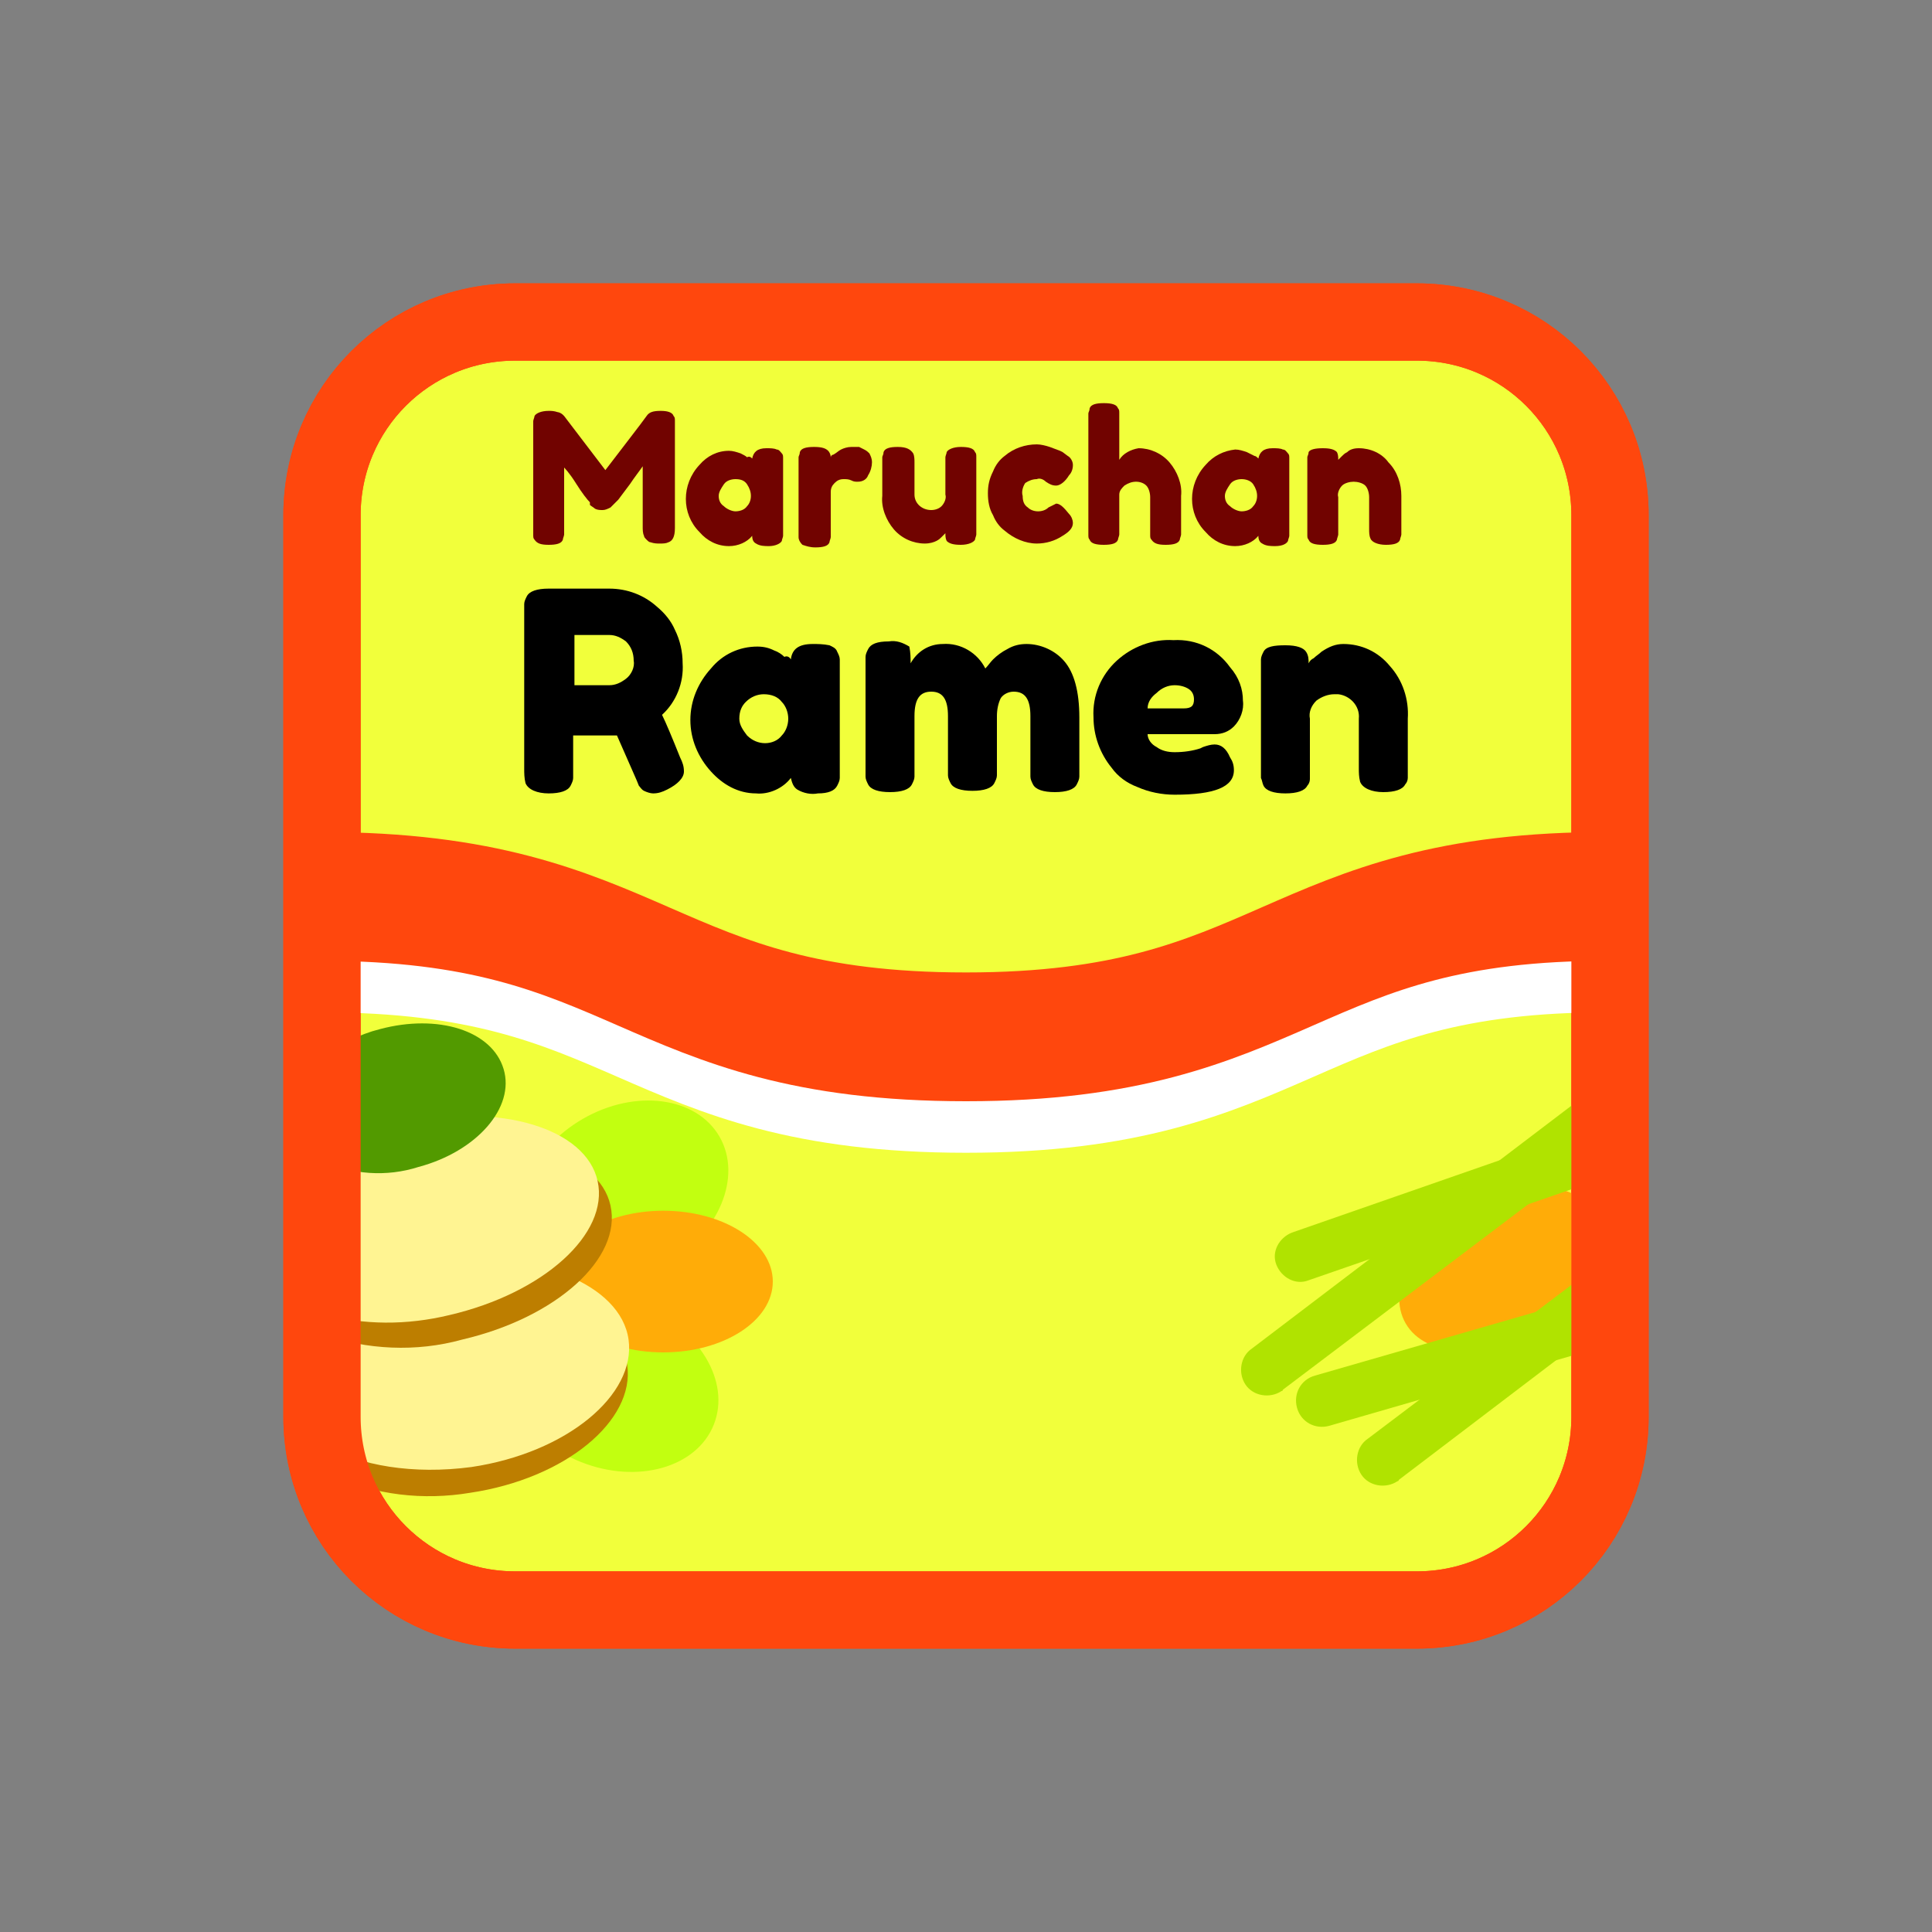 <?xml version="1.0" encoding="utf-8"?>
<!-- Generator: Adobe Illustrator 22.1.0, SVG Export Plug-In . SVG Version: 6.00 Build 0)  -->
<svg version="1.1" id="Layer_1" xmlns="http://www.w3.org/2000/svg" xmlns:xlink="http://www.w3.org/1999/xlink" x="0px" y="0px"
	 viewBox="0 0 150 150" style="enable-background:new 0 0 150 150;" xml:space="preserve">
<rect x="0" y="0" width="150" height="150" fill="#808080" stroke="none"/>
<style type="text/css">
	.st0{fill:#F1FF3B;stroke:#FF470D;stroke-width:6;stroke-miterlimit:10;}
	.st1{fill:none;stroke:#FFFFFF;stroke-width:10;stroke-miterlimit:10;}
	.st2{fill:none;stroke:#FF470D;stroke-width:10;stroke-miterlimit:10;}
	.st3{fill:#710300;}
	.st4{fill:#C2FF10;}
	.st5{fill:#FFAC08;}
	.st6{fill:#B0E300;}
	.st7{fill:#BD7E00;}
	.st8{fill:#FFF492;}
	.st9{fill:#529A00;}
	.st10{fill:none;stroke:#FF470D;stroke-width:6;stroke-miterlimit:10;}
</style>
<title>L</title>
<path class="st0" d="M40,25h70c8.3,0,15,6.7,15,15v70c0,8.3-6.7,15-15,15H40c-8.3,0-15-6.7-15-15V40C25,31.7,31.7,25,40,25z"/>
<path class="st1" d="M125,73.6c-25-0.1-25,10.9-50,10.9S50,73.6,25,73.6"/>
<path class="st2" d="M125,69.6c-25-0.1-25,10.9-50,10.9S50,69.6,25,69.6"/>
<path d="M52.8,58.8c0.2,0.4,0.3,0.7,0.3,1.1c0,0.5-0.5,1-1.3,1.4c-0.4,0.2-0.7,0.3-1.1,0.3c-0.2,0-0.5-0.1-0.7-0.2
	c-0.2-0.1-0.3-0.3-0.4-0.4c-0.1-0.3-0.7-1.6-1.7-3.9h-0.7h-2.7v2.5c0,0.2,0,0.5,0,0.8c0,0.2-0.1,0.4-0.2,0.6
	c-0.2,0.4-0.8,0.6-1.7,0.6s-1.6-0.3-1.8-0.8c-0.1-0.4-0.1-0.8-0.1-1.1v-12c0-0.3,0-0.5,0-0.8c0-0.2,0.1-0.4,0.2-0.6
	c0.2-0.4,0.8-0.6,1.7-0.6h4.7c1.4,0,2.7,0.5,3.7,1.4c0.6,0.5,1.1,1.1,1.4,1.8c0.4,0.8,0.6,1.7,0.6,2.6c0.1,1.5-0.5,3-1.6,4
	C51.7,56.1,52.2,57.3,52.8,58.8z M44.5,53.2h2.8c0.5,0,0.9-0.2,1.3-0.5c0.4-0.3,0.7-0.9,0.6-1.4c0-0.6-0.2-1.1-0.6-1.5
	c-0.4-0.3-0.8-0.5-1.3-0.5h-2.7V53.2z"/>
<path d="M61.4,51.2c0.1-0.8,0.6-1.2,1.7-1.2c0.4,0,0.8,0,1.3,0.1c0.2,0.1,0.5,0.2,0.6,0.5c0.1,0.2,0.2,0.4,0.2,0.6
	c0,0.2,0,0.5,0,0.8v7.6c0,0.2,0,0.5,0,0.8c0,0.2-0.1,0.4-0.2,0.6c-0.2,0.4-0.7,0.6-1.5,0.6c-0.5,0.1-1.1,0-1.6-0.3
	c-0.3-0.2-0.4-0.5-0.5-0.9c-0.6,0.8-1.7,1.3-2.7,1.2c-1.4,0-2.6-0.7-3.5-1.7c-1-1.1-1.6-2.5-1.6-4c0-1.5,0.6-2.9,1.6-4
	c0.9-1.1,2.2-1.7,3.6-1.7c0.5,0,0.9,0.1,1.3,0.3c0.3,0.1,0.6,0.3,0.8,0.5C61.1,50.9,61.3,51,61.4,51.2z M57.4,55.8
	c0,0.5,0.3,0.9,0.6,1.3c0.4,0.4,0.9,0.6,1.4,0.6c0.5,0,1-0.2,1.3-0.6c0.3-0.3,0.5-0.8,0.5-1.3c0-0.5-0.2-1-0.5-1.3
	c-0.3-0.4-0.8-0.6-1.4-0.6c-0.5,0-1,0.2-1.4,0.6C57.6,54.8,57.4,55.2,57.4,55.8L57.4,55.8z"/>
<path d="M70.7,51.5c0.5-0.9,1.4-1.5,2.5-1.5c1.4-0.1,2.7,0.7,3.3,1.9c0.2-0.2,0.4-0.5,0.6-0.7c0.3-0.3,0.7-0.6,1.1-0.8
	c0.5-0.3,1-0.4,1.5-0.4c1.1,0,2.2,0.5,2.9,1.3c0.8,0.9,1.2,2.4,1.2,4.4v3.8c0,0.2,0,0.5,0,0.8c0,0.2-0.1,0.4-0.2,0.6
	c-0.2,0.4-0.8,0.6-1.7,0.6s-1.5-0.2-1.7-0.6c-0.1-0.2-0.2-0.4-0.2-0.6c0-0.2,0-0.5,0-0.8v-3.9c0-1.3-0.4-1.9-1.3-1.9
	c-0.4,0-0.8,0.2-1,0.5c-0.2,0.4-0.3,0.9-0.3,1.4v3.8c0,0.3,0,0.5,0,0.8c0,0.2-0.1,0.4-0.2,0.6c-0.2,0.4-0.8,0.6-1.7,0.6
	s-1.5-0.2-1.7-0.6c-0.1-0.2-0.2-0.4-0.2-0.6c0-0.2,0-0.5,0-0.8v-3.8c0-1.3-0.4-1.9-1.3-1.9c-0.9,0-1.3,0.6-1.3,1.9v3.9
	c0,0.2,0,0.5,0,0.8c0,0.2-0.1,0.4-0.2,0.6c-0.2,0.4-0.8,0.6-1.7,0.6s-1.5-0.2-1.7-0.6c-0.1-0.2-0.2-0.4-0.2-0.6c0-0.3,0-0.5,0-0.8
	v-7.7c0-0.2,0-0.5,0-0.8c0-0.2,0.1-0.4,0.2-0.6c0.2-0.4,0.7-0.6,1.6-0.6c0.6-0.1,1.1,0.1,1.6,0.4C70.7,50.7,70.7,51.1,70.7,51.5z"/>
<path d="M96.5,54.4c0.1,0.7-0.2,1.5-0.7,2c-0.4,0.4-0.9,0.6-1.5,0.6h-5.2c0,0.4,0.3,0.8,0.7,1c0.4,0.3,0.9,0.4,1.4,0.4
	c0.7,0,1.4-0.1,2-0.3l0.2-0.1c0.3-0.1,0.6-0.2,0.9-0.2c0.5,0,0.9,0.3,1.2,1c0.2,0.3,0.3,0.6,0.3,1c0,1.3-1.5,1.9-4.6,1.9
	c-1,0-2-0.2-2.9-0.6c-0.8-0.3-1.5-0.8-2-1.5c-0.9-1.1-1.4-2.5-1.4-3.9c-0.1-1.7,0.6-3.3,1.8-4.4c1.2-1.1,2.8-1.7,4.4-1.6
	c1.8-0.1,3.4,0.7,4.4,2.1C96.2,52.6,96.5,53.5,96.5,54.4z M91.9,55c0.6,0,0.8-0.2,0.8-0.7c0-0.3-0.1-0.6-0.4-0.8
	c-0.3-0.2-0.7-0.3-1.1-0.3c-0.5,0-1,0.2-1.4,0.6c-0.4,0.3-0.7,0.7-0.7,1.2L91.9,55z"/>
<path d="M104.3,50c1.4,0,2.7,0.6,3.6,1.7c1,1.1,1.5,2.6,1.4,4.1v3.8c0,0.2,0,0.5,0,0.8c0,0.2-0.1,0.4-0.2,0.5
	c-0.2,0.4-0.8,0.6-1.7,0.6s-1.6-0.3-1.8-0.8c-0.1-0.4-0.1-0.7-0.1-1.1v-3.8c0.1-1-0.7-1.8-1.6-1.9c-0.1,0-0.2,0-0.3,0
	c-0.5,0-1,0.2-1.4,0.5c-0.4,0.4-0.6,0.9-0.5,1.4v3.9c0,0.2,0,0.5,0,0.8c0,0.2-0.1,0.4-0.2,0.5c-0.2,0.4-0.8,0.6-1.7,0.6
	s-1.5-0.2-1.7-0.6c-0.1-0.2-0.1-0.4-0.2-0.6c0-0.2,0-0.5,0-0.8v-7.7c0-0.2,0-0.5,0-0.7c0-0.2,0.1-0.4,0.2-0.6
	c0.2-0.4,0.8-0.5,1.7-0.5s1.4,0.2,1.6,0.5c0.2,0.3,0.2,0.6,0.2,0.9c0.1-0.2,0.2-0.3,0.4-0.4c0.2-0.2,0.4-0.3,0.6-0.5
	C103.2,50.2,103.7,50,104.3,50z"/>
<path class="st3" d="M52.3,32.3c0.1,0.1,0.1,0.2,0.1,0.4c0,0.2,0,0.3,0,0.5V41c0,0.7-0.2,1-0.5,1.1c-0.2,0.1-0.4,0.1-0.7,0.1
	c-0.2,0-0.4,0-0.7-0.1c-0.1,0-0.2-0.1-0.3-0.2c-0.1-0.1-0.2-0.2-0.2-0.3c-0.1-0.2-0.1-0.5-0.1-0.7v-4.7c-0.2,0.3-0.6,0.8-1,1.4
	L48,38.8l-0.3,0.3c-0.1,0.1-0.2,0.2-0.3,0.3c-0.2,0.1-0.4,0.2-0.6,0.2c-0.2,0-0.4,0-0.6-0.1c-0.1-0.1-0.3-0.2-0.4-0.3L45.8,39
	c-0.2-0.2-0.6-0.7-1.1-1.5s-0.9-1.2-0.9-1.2V41c0,0.2,0,0.4,0,0.5c0,0.1-0.1,0.3-0.1,0.4c-0.1,0.3-0.5,0.4-1.1,0.4s-0.9-0.1-1.1-0.4
	c-0.1-0.1-0.1-0.2-0.1-0.4c0-0.2,0-0.3,0-0.5v-7.8c0-0.2,0-0.3,0-0.5c0-0.1,0.1-0.3,0.1-0.4c0.1-0.2,0.5-0.4,1.1-0.4
	c0.2,0,0.4,0,0.7,0.1c0.1,0,0.3,0.1,0.4,0.2l0.1,0.1l3.2,4.2c1.6-2.1,2.7-3.5,3.2-4.2c0.2-0.3,0.5-0.4,1.1-0.4
	C51.8,31.9,52.2,32,52.3,32.3z"/>
<path class="st3" d="M58.4,35.6c0.1-0.5,0.4-0.8,1.1-0.8c0.3,0,0.6,0,0.8,0.1c0.2,0,0.3,0.2,0.4,0.3c0.1,0.1,0.1,0.2,0.1,0.4
	c0,0.2,0,0.3,0,0.5v5c0,0.2,0,0.3,0,0.5c0,0.1-0.1,0.3-0.1,0.4c-0.1,0.2-0.5,0.4-1,0.4c-0.3,0-0.7,0-1-0.2c-0.2-0.1-0.3-0.3-0.3-0.6
	c-0.4,0.5-1.1,0.8-1.8,0.8c-0.9,0-1.7-0.4-2.3-1.1c-1.4-1.4-1.4-3.7,0-5.2c0.6-0.7,1.4-1.1,2.3-1.1c0.3,0,0.6,0.1,0.9,0.2
	c0.2,0.1,0.4,0.2,0.5,0.3C58.2,35.4,58.3,35.5,58.4,35.6z M55.8,38.5c0,0.3,0.1,0.6,0.4,0.8c0.2,0.2,0.6,0.4,0.9,0.4
	c0.3,0,0.7-0.1,0.9-0.4c0.2-0.2,0.3-0.5,0.3-0.8c0-0.3-0.1-0.6-0.3-0.9c-0.2-0.3-0.5-0.4-0.9-0.4c-0.3,0-0.7,0.1-0.9,0.4
	C56,37.9,55.8,38.2,55.8,38.5z"/>
<path class="st3" d="M67.1,34.9c0.2,0.1,0.3,0.2,0.4,0.3c0.1,0.2,0.2,0.4,0.2,0.7c0,0.3-0.1,0.7-0.3,1c-0.1,0.3-0.4,0.5-0.8,0.5
	c-0.2,0-0.3,0-0.5-0.1c-0.2-0.1-0.4-0.1-0.6-0.1c-0.3,0-0.5,0.1-0.7,0.3c-0.2,0.2-0.3,0.4-0.3,0.7v3c0,0.2,0,0.4,0,0.5
	c0,0.1-0.1,0.3-0.1,0.4c-0.1,0.3-0.5,0.4-1.1,0.4c-0.4,0-0.7-0.1-1-0.2c-0.2-0.2-0.3-0.4-0.3-0.6V36c0-0.2,0-0.3,0-0.5
	c0-0.1,0.1-0.2,0.1-0.4c0.1-0.3,0.5-0.4,1.1-0.4s0.9,0.1,1.1,0.3c0.1,0.1,0.2,0.3,0.2,0.5c0-0.1,0.1-0.2,0.2-0.2
	c0.2-0.1,0.4-0.3,0.6-0.4c0.2-0.1,0.5-0.2,0.8-0.2c0.2,0,0.4,0,0.6,0L67.1,34.9z"/>
<path class="st3" d="M71.8,42.2c-0.9,0-1.8-0.4-2.4-1.1c-0.6-0.7-1-1.7-0.9-2.6V36c0-0.2,0-0.4,0-0.5c0-0.1,0.1-0.2,0.1-0.4
	c0.1-0.3,0.5-0.4,1.1-0.4c0.7,0,1,0.2,1.2,0.5c0.1,0.2,0.1,0.5,0.1,0.7v2.5c0,0.7,0.6,1.2,1.3,1.2c0.3,0,0.6-0.1,0.8-0.3
	c0.2-0.2,0.4-0.6,0.3-0.9V36c0-0.2,0-0.4,0-0.5c0-0.1,0.1-0.3,0.1-0.4c0.1-0.2,0.5-0.4,1.1-0.4s1,0.1,1.1,0.4
	c0.1,0.1,0.1,0.2,0.1,0.4c0,0.1,0,0.3,0,0.5v5c0,0.2,0,0.4,0,0.5c0,0.1-0.1,0.3-0.1,0.4c-0.1,0.2-0.5,0.4-1.1,0.4s-0.9-0.1-1.1-0.3
	c-0.1-0.2-0.1-0.4-0.1-0.6c-0.1,0.1-0.2,0.2-0.3,0.3c-0.1,0.1-0.2,0.2-0.4,0.3C72.5,42.1,72.2,42.2,71.8,42.2z"/>
<path class="st3" d="M79.4,38.5c0,0.4,0.1,0.7,0.4,0.9c0.2,0.2,0.5,0.3,0.8,0.3c0.3,0,0.6-0.1,0.8-0.3c0.2-0.1,0.4-0.2,0.6-0.3
	c0.3,0,0.6,0.3,1,0.8c0.2,0.2,0.3,0.5,0.3,0.7c0,0.4-0.3,0.7-0.8,1c-0.6,0.4-1.3,0.6-2,0.6c-0.9,0-1.8-0.4-2.5-1
	c-0.4-0.3-0.7-0.7-0.9-1.2c-0.3-0.5-0.4-1.1-0.4-1.7c0-0.6,0.1-1.1,0.4-1.7c0.2-0.5,0.5-0.9,0.9-1.2c0.7-0.6,1.6-0.9,2.5-0.9
	c0.3,0,0.7,0.1,1,0.2c0.3,0.1,0.5,0.2,0.8,0.3l0.2,0.1l0.4,0.3c0.2,0.1,0.4,0.4,0.4,0.7c0,0.3-0.1,0.6-0.3,0.8
	c-0.3,0.5-0.7,0.8-1,0.8c-0.3,0-0.5-0.1-0.8-0.3c-0.2-0.2-0.5-0.3-0.7-0.2c-0.3,0-0.6,0.1-0.9,0.3C79.4,37.8,79.3,38.2,79.4,38.5z"
	/>
<path class="st3" d="M88.4,34.8c0.9,0,1.8,0.4,2.4,1.1c0.6,0.7,1,1.7,0.9,2.6V41c0,0.2,0,0.4,0,0.5c0,0.1-0.1,0.3-0.1,0.4
	c-0.1,0.3-0.5,0.4-1.1,0.4s-0.9-0.1-1.1-0.4c-0.1-0.1-0.1-0.2-0.1-0.4c0-0.2,0-0.3,0-0.5v-2.4c0-0.3-0.1-0.7-0.3-0.9
	c-0.2-0.2-0.5-0.3-0.8-0.3c-0.3,0-0.6,0.1-0.9,0.3c-0.2,0.2-0.4,0.4-0.4,0.7V41c0,0.2,0,0.3,0,0.5c0,0.1-0.1,0.3-0.1,0.4
	c-0.1,0.3-0.5,0.4-1.1,0.4s-1-0.1-1.1-0.4c-0.1-0.1-0.1-0.2-0.1-0.4c0-0.2,0-0.3,0-0.5v-8.4c0-0.2,0-0.3,0-0.5
	c0-0.1,0.1-0.2,0.1-0.4c0.1-0.3,0.5-0.4,1.1-0.4s1,0.1,1.1,0.4c0.1,0.1,0.1,0.2,0.1,0.4c0,0.2,0,0.3,0,0.5v3.1
	C87.2,35.2,87.8,34.9,88.4,34.8z"/>
<path class="st3" d="M97.7,35.6c0.1-0.5,0.4-0.8,1.1-0.8c0.3,0,0.6,0,0.8,0.1c0.2,0,0.3,0.2,0.4,0.3c0.1,0.1,0.1,0.2,0.1,0.4
	c0,0.2,0,0.3,0,0.5v5c0,0.2,0,0.3,0,0.5c0,0.1-0.1,0.3-0.1,0.4c-0.1,0.2-0.4,0.4-1,0.4c-0.3,0-0.7,0-1-0.2c-0.2-0.1-0.3-0.3-0.3-0.6
	c-0.4,0.5-1.1,0.8-1.8,0.8c-0.9,0-1.7-0.4-2.3-1.1c-1.4-1.4-1.4-3.7,0-5.2c0.6-0.7,1.4-1.1,2.3-1.2c0.3,0,0.6,0.1,0.9,0.2
	c0.2,0.1,0.4,0.2,0.6,0.3C97.5,35.4,97.6,35.5,97.7,35.6z M95.1,38.5c0,0.3,0.1,0.6,0.4,0.8c0.2,0.2,0.6,0.4,0.9,0.4
	c0.3,0,0.7-0.1,0.9-0.4c0.2-0.2,0.3-0.5,0.3-0.8c0-0.3-0.1-0.6-0.3-0.9c-0.2-0.3-0.6-0.4-0.9-0.4c-0.3,0-0.7,0.1-0.9,0.4
	C95.3,37.9,95.1,38.2,95.1,38.5z"/>
<path class="st3" d="M105.5,34.8c0.9,0,1.8,0.4,2.3,1.1c0.7,0.7,1,1.7,1,2.6V41c0,0.2,0,0.3,0,0.5c0,0.1-0.1,0.3-0.1,0.4
	c-0.1,0.3-0.5,0.4-1.1,0.4s-1.1-0.2-1.2-0.5c-0.1-0.2-0.1-0.5-0.1-0.7v-2.5c0-0.3-0.1-0.7-0.3-0.9c-0.2-0.2-0.6-0.3-0.9-0.3
	c-0.3,0-0.7,0.1-0.9,0.3c-0.2,0.2-0.4,0.6-0.3,0.9V41c0,0.2,0,0.3,0,0.5c0,0.1-0.1,0.3-0.1,0.4c-0.1,0.3-0.5,0.4-1.1,0.4
	s-1-0.1-1.1-0.4c-0.1-0.1-0.1-0.2-0.1-0.4c0-0.2,0-0.3,0-0.5v-5c0-0.2,0-0.3,0-0.5c0-0.1,0.1-0.2,0.1-0.4c0.1-0.2,0.5-0.3,1.1-0.3
	s0.9,0.1,1.1,0.3c0.1,0.2,0.1,0.4,0.1,0.6c0.1-0.1,0.2-0.2,0.3-0.3c0.1-0.1,0.2-0.2,0.4-0.3C104.8,34.9,105.1,34.8,105.5,34.8z"/>
<ellipse transform="matrix(0.368 -0.93 0.93 0.368 -69.938 112.088)" class="st4" cx="47.5" cy="107.5" rx="6.5" ry="8.5"/>
<ellipse transform="matrix(0.866 -0.5 0.5 0.866 -39.751 36.643)" class="st4" cx="48.5" cy="92.5" rx="8.5" ry="6.5"/>
<ellipse class="st5" cx="51.5" cy="99.5" rx="8.5" ry="5.5"/>
<ellipse transform="matrix(0.866 -0.5 0.5 0.866 -33.643 71.448)" class="st5" cx="116.5" cy="98.5" rx="8.5" ry="5.5"/>
<path class="st6" d="M125,100.2l-22.9,6.6c-1.1,0.3-1.7,1.4-1.4,2.5c0.3,1.1,1.4,1.7,2.5,1.4l0,0l21.8-6.3V100.2z"/>
<path class="st6" d="M125,97.5l-18.8,14.2c-0.9,0.6-1.1,1.9-0.5,2.8c0.6,0.9,1.9,1.1,2.8,0.5c0,0,0.1,0,0.1-0.1l16.3-12.4V97.5z"/>
<path class="st6" d="M125,87.1l-24.7,8.6c-1,0.4-1.6,1.5-1.2,2.5s1.5,1.6,2.5,1.2l0,0l23.4-8.1V87.1z"/>
<path class="st6" d="M125,83.8c-0.2,0.1-0.5,0.2-0.7,0.3l-27.1,20.6c-0.9,0.6-1.1,1.9-0.5,2.8c0.6,0.9,1.9,1.1,2.8,0.5
	c0,0,0.1,0,0.1-0.1L125,88.7V83.8z"/>
<path class="st7" d="M34.2,100.1c-3.3,0.4-6.5,1.7-9.2,3.8v6.1c0,1.5,0.2,3.1,0.7,4.5c3.4,1.6,7.2,2,10.8,1.4
	c7.4-1.1,12.8-5.6,12.2-9.9S41.5,99,34.2,100.1z"/>
<path class="st8" d="M34.2,98.1c-3.3,0.4-6.5,1.7-9.2,3.8v8.1c0,0.8,0.1,1.5,0.2,2.2c2.7,1.6,6.9,2.3,11.4,1.7
	c7.4-1.1,12.8-5.6,12.2-9.9S41.5,97,34.2,98.1z"/>
<path class="st7" d="M32.5,89.2c-2.7,0.6-5.2,1.7-7.5,3.3v11.1c3.5,1.2,7.3,1.4,10.9,0.4c7.3-1.7,12.4-6.3,11.5-10.4
	S39.8,87.6,32.5,89.2z"/>
<path class="st8" d="M31.5,87.2c-2.3,0.5-4.5,1.4-6.5,2.6V102c3.2,0.9,6.6,0.9,9.9,0.1c7.3-1.7,12.4-6.3,11.5-10.4
	S38.8,85.6,31.5,87.2z"/>
<path class="st9" d="M29.5,79.9c-1.6,0.4-3.2,1.2-4.5,2.3v7.9c2.3,1.1,5,1.3,7.5,0.5C37,89.4,40,86,39.1,83S34,78.7,29.5,79.9z"/>
<path class="st10" d="M40,25h70c8.3,0,15,6.7,15,15v70c0,8.3-6.7,15-15,15H40c-8.3,0-15-6.7-15-15V40C25,31.7,31.7,25,40,25z"/>
</svg>
